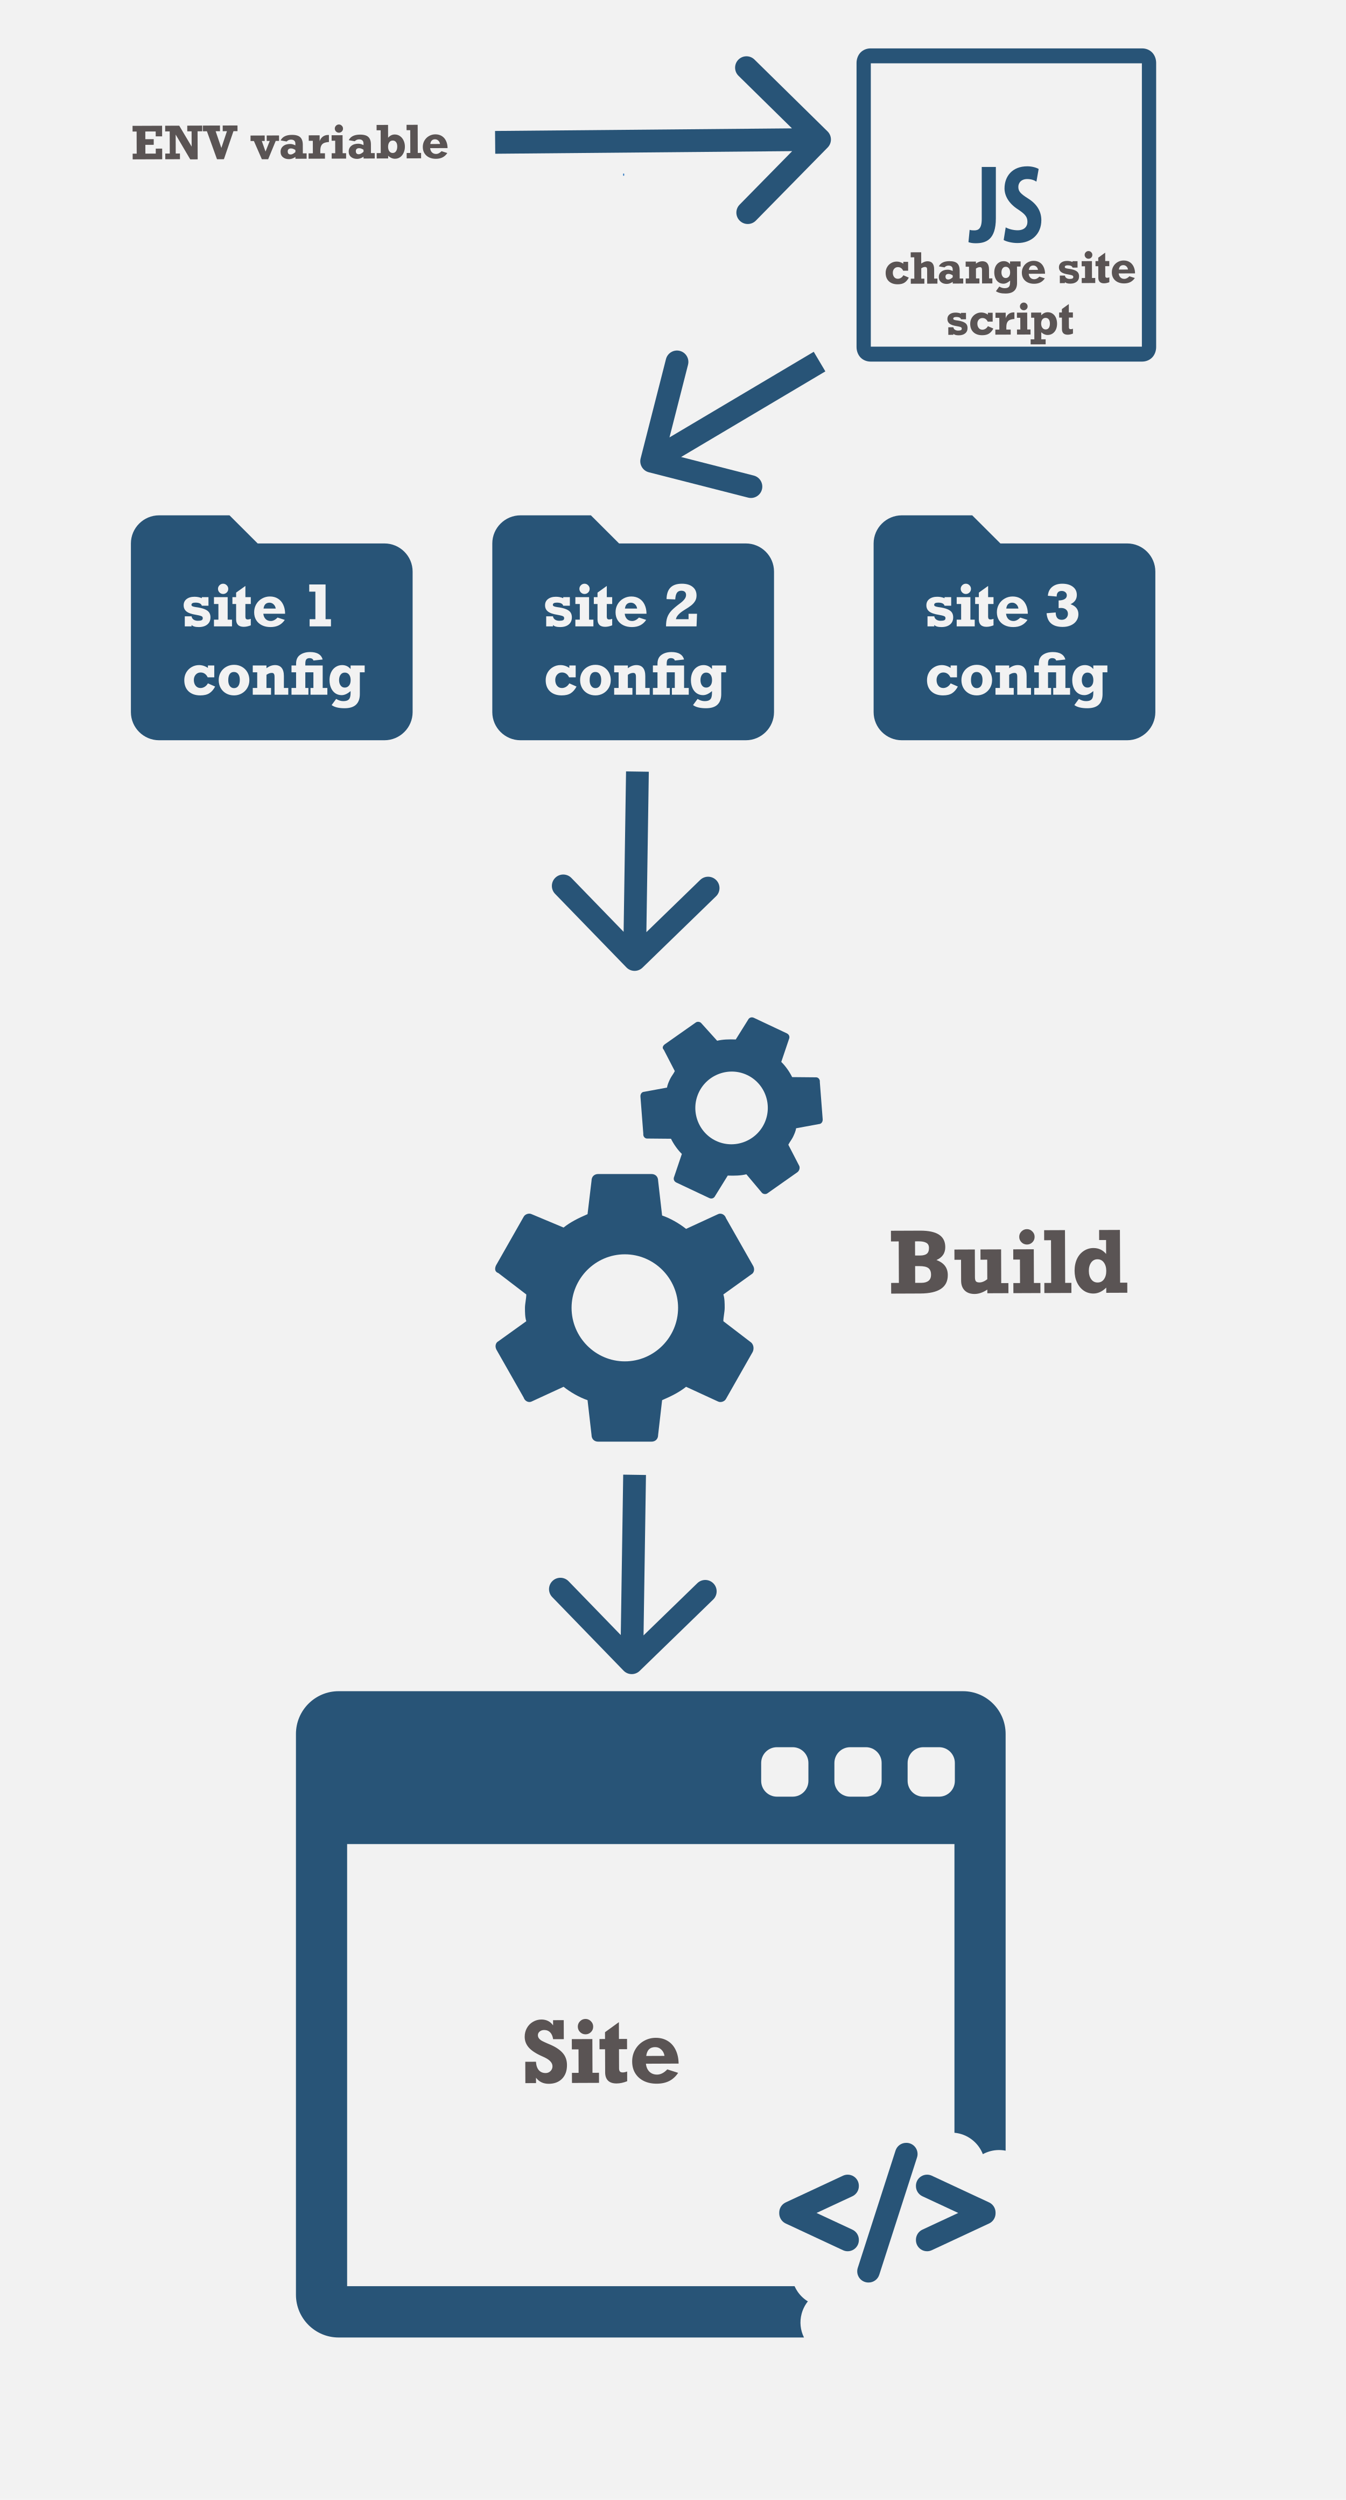 <svg width="473" height="878" viewBox="0 0 473 878" fill="none" xmlns="http://www.w3.org/2000/svg">
<rect width="473" height="878" fill="#F2F2F2"/>
<path fill-rule="evenodd" clip-rule="evenodd" d="M219.155 60.94C219.269 60.94 219.362 61.032 219.362 61.147V61.546C219.362 61.66 219.269 61.753 219.155 61.753C219.041 61.753 218.948 61.66 218.948 61.546V61.147C218.948 61.032 219.041 60.94 219.155 60.94Z" fill="#3A7FC3"/>
<path d="M194.359 711.38L194.352 709.549L198.102 709.535L198.127 716.215L194.377 716.229C194.216 715.155 193.862 714.351 193.313 713.816C192.774 713.271 192.075 713 191.215 713.003C190.61 713.006 190.093 713.178 189.664 713.522C189.236 713.865 189.023 714.296 189.025 714.813C189.026 715.272 189.165 715.667 189.439 715.998C189.714 716.329 190.067 716.611 190.497 716.844C190.928 717.067 191.573 717.367 192.434 717.745L193.329 718.123C195.275 718.955 196.744 719.936 197.734 721.065C198.735 722.194 199.238 723.609 199.244 725.308C199.252 727.329 198.677 728.933 197.519 730.119C196.361 731.295 194.801 731.887 192.838 731.894C190.924 731.901 189.432 731.189 188.362 729.757L188.369 731.647L184.619 731.661L184.591 724.161L188.341 724.147C188.424 725.445 188.76 726.435 189.349 727.117C189.947 727.788 190.749 728.122 191.755 728.119C192.428 728.116 192.994 727.885 193.451 727.424C193.918 726.963 194.151 726.406 194.148 725.751C194.146 725.087 193.875 724.483 193.336 723.938C192.806 723.383 191.901 722.83 190.62 722.278C188.438 721.329 186.853 720.305 185.862 719.205C184.882 718.105 184.389 716.837 184.383 715.402C184.379 714.279 184.634 713.252 185.148 712.323C185.662 711.393 186.373 710.663 187.279 710.132C188.195 709.592 189.19 709.319 190.264 709.315C191.124 709.312 191.905 709.485 192.61 709.834C193.314 710.183 193.897 710.698 194.359 711.38ZM208.452 711.797C208.455 712.578 208.189 713.229 207.654 713.748C207.128 714.258 206.499 714.514 205.767 714.517C205.025 714.52 204.384 714.258 203.845 713.733C203.316 713.198 203.05 712.559 203.047 711.817C203.044 711.085 203.306 710.454 203.831 709.924C204.366 709.385 205.005 709.114 205.747 709.112C206.479 709.109 207.11 709.375 207.64 709.91C208.179 710.436 208.449 711.065 208.452 711.797ZM210.49 728.02L210.503 731.565L200.996 731.6L200.983 728.055L203.327 728.047L203.296 719.8L200.952 719.808L200.939 716.205L208.161 716.178L208.205 728.029L210.49 728.02ZM220.348 716.133L220.362 719.736L217.52 719.747L217.545 726.471C217.546 726.949 217.64 727.31 217.827 727.553C218.013 727.787 218.36 727.903 218.868 727.901C219.288 727.9 219.796 727.79 220.39 727.573L220.403 730.986C219.087 731.509 217.847 731.772 216.685 731.776C215.347 731.781 214.34 731.448 213.664 730.777C212.997 730.096 212.662 729.135 212.657 727.895L212.627 719.765L210.679 719.772L210.666 716.169L212.614 716.162L212.605 713.774L217.485 710.24L217.506 716.143L220.348 716.133ZM238.471 724.796L226.987 724.839C227.108 726.02 227.517 726.956 228.213 727.647C228.919 728.328 229.823 728.666 230.927 728.662C232.147 728.658 233.337 728.048 234.494 726.833L238.307 728.049C237.472 729.312 236.436 730.263 235.198 730.902C233.96 731.532 232.491 731.85 230.792 731.856C229.093 731.862 227.588 731.551 226.277 730.921C224.976 730.281 223.962 729.377 223.235 728.207C222.517 727.038 222.156 725.662 222.15 724.08C222.144 722.518 222.51 721.101 223.248 719.828C223.995 718.556 225.002 717.561 226.269 716.843C227.545 716.116 228.931 715.75 230.425 715.744C232.046 715.738 233.459 716.109 234.662 716.856C235.866 717.594 236.793 718.65 237.443 720.025C238.102 721.39 238.445 722.98 238.471 724.796ZM230.203 719.012C229.324 719.015 228.617 719.271 228.081 719.781C227.556 720.291 227.227 721.068 227.094 722.114L233.51 722.09C233.37 721.173 232.991 720.432 232.374 719.868C231.766 719.294 231.042 719.008 230.203 719.012Z" fill="#5A5454"/>
<path d="M283.891 808.316C282.507 807.472 281.302 806.341 280.343 804.971C279.901 804.339 279.527 803.671 279.217 802.98H121.984V647.7H335.405V749.092C339.961 749.505 343.784 752.503 345.389 756.609C346.811 755.828 348.395 755.346 350.059 755.199C351.185 755.101 352.304 755.169 353.389 755.385V609.017C353.389 600.736 346.667 594 338.403 594H118.987C110.723 594 104 600.736 104 609.017V805.984C104 814.264 110.723 821 118.987 821H282.525C281.249 818.411 280.946 815.488 281.697 812.675C282.13 811.058 282.879 809.582 283.891 808.316V808.316ZM318.948 619.216C318.948 616.154 321.425 613.671 324.481 613.671H330.015C333.071 613.671 335.548 616.153 335.548 619.216V625.5C335.548 628.562 333.071 631.044 330.015 631.044H324.481C321.424 631.044 318.948 628.562 318.948 625.5V619.216ZM293.216 619.216C293.216 616.154 295.694 613.671 298.75 613.671H304.284C307.341 613.671 309.818 616.153 309.818 619.216V625.5C309.818 628.562 307.34 631.044 304.284 631.044H298.75C295.694 631.044 293.216 628.562 293.216 625.5V619.216ZM267.484 619.216C267.484 616.154 269.962 613.671 273.018 613.671H278.551C281.608 613.671 284.085 616.153 284.085 619.216V625.5C284.085 628.562 281.608 631.044 278.551 631.044H273.018C269.962 631.044 267.484 628.562 267.484 625.5V619.216Z" fill="#285477"/>
<path d="M301.812 786.682C301.812 785.162 300.923 783.765 299.546 783.124L286.944 777.257L299.546 771.39C300.923 770.749 301.812 769.352 301.812 767.832V767.73C301.812 766.383 301.136 765.146 300.003 764.423C299.376 764.022 298.646 763.81 297.893 763.81C297.325 763.81 296.755 763.935 296.245 764.172L276.098 773.559C274.722 774.201 273.833 775.597 273.833 777.117V777.398C273.833 778.916 274.721 780.311 276.098 780.956L296.247 790.344C296.768 790.586 297.323 790.708 297.896 790.708C298.643 790.708 299.37 790.496 300.003 790.092C301.136 789.367 301.813 788.131 301.813 786.785L301.812 786.682Z" fill="#285477"/>
<path d="M321.691 754.244C320.956 753.236 319.774 752.635 318.528 752.635H318.428C316.718 752.635 315.219 753.731 314.698 755.36L301.424 796.57C301.046 797.76 301.259 799.071 301.992 800.078C302.727 801.086 303.91 801.688 305.155 801.688H305.255C306.965 801.688 308.463 800.591 308.984 798.962L322.256 757.755C322.638 756.567 322.426 755.254 321.691 754.244V754.244Z" fill="#285477"/>
<path d="M347.584 773.559L327.437 764.172C326.928 763.935 326.359 763.81 325.791 763.81C325.038 763.81 324.308 764.022 323.682 764.422C322.547 765.146 321.87 766.383 321.87 767.73V767.832C321.87 769.351 322.759 770.748 324.137 771.392L336.739 777.258L324.137 783.124C322.76 783.765 321.87 785.162 321.87 786.682V786.785C321.87 788.131 322.547 789.366 323.681 790.093C324.312 790.496 325.04 790.708 325.788 790.708C326.36 790.708 326.914 790.586 327.439 790.343L347.587 780.955C348.963 780.312 349.851 778.916 349.851 777.398V777.118C349.85 775.597 348.961 774.201 347.584 773.559V773.559Z" fill="#285477"/>
<path d="M332.181 437.998C332.189 440.136 331.154 441.659 329.078 442.565C330.417 443.058 331.416 443.743 332.074 444.619C332.731 445.486 333.062 446.559 333.067 447.838C333.083 452.135 329.868 454.295 323.423 454.319L313.169 454.357L313.155 450.607L315.88 450.597L315.826 436.022L313.101 436.032L313.087 432.282L323.341 432.244C326.32 432.233 328.533 432.704 329.982 433.655C331.441 434.607 332.174 436.054 332.181 437.998ZM326.455 438.312C326.451 437.452 326.137 436.853 325.51 436.514C324.894 436.164 324.024 435.992 322.901 435.996L321.553 436.001L321.572 440.981L323.344 440.975C324.389 440.971 325.17 440.768 325.686 440.365C326.202 439.963 326.458 439.279 326.455 438.312ZM327.178 447.699C327.174 446.625 326.858 445.854 326.232 445.388C325.615 444.921 324.549 444.691 323.036 444.697L321.586 444.702L321.607 450.576L323.863 450.568C324.879 450.564 325.684 450.331 326.278 449.87C326.881 449.409 327.181 448.685 327.178 447.699ZM344.224 450.434C345.064 450.431 345.971 450.056 346.945 449.31L346.919 442.44L344.561 442.449L344.547 438.846L351.798 438.819L351.842 450.669L354.362 450.66L354.375 454.205L346.963 454.232L346.958 452.943C345.429 453.964 343.941 454.478 342.496 454.483C341.002 454.489 339.838 454.078 339.005 453.251C338.172 452.424 337.753 451.283 337.747 449.828L337.72 442.474L335.406 442.483L335.392 438.879L342.57 438.853L342.606 448.55C342.608 449.273 342.723 449.77 342.948 450.043C343.184 450.306 343.609 450.436 344.224 450.434ZM363.574 434.395C363.577 435.177 363.311 435.827 362.776 436.346C362.25 436.856 361.621 437.112 360.889 437.115C360.147 437.118 359.506 436.857 358.967 436.331C358.438 435.796 358.172 435.157 358.169 434.415C358.166 433.683 358.427 433.052 358.953 432.523C359.488 431.984 360.127 431.713 360.869 431.71C361.601 431.707 362.232 431.973 362.761 432.509C363.3 433.034 363.571 433.663 363.574 434.395ZM365.612 450.618L365.625 454.163L356.118 454.198L356.105 450.653L358.449 450.645L358.418 442.398L356.074 442.406L356.061 438.803L363.283 438.776L363.326 450.627L365.612 450.618ZM376.495 450.578L376.508 454.123L367.002 454.158L366.989 450.613L369.391 450.604L369.335 435.604L366.933 435.613L366.92 432.083L374.244 432.056L374.313 450.586L376.495 450.578ZM396.139 450.505L396.152 454.05L388.754 454.078L388.748 452.247C387.347 453.629 385.855 454.323 384.273 454.329C382.974 454.333 381.825 453.991 380.827 453.301C379.828 452.602 379.043 451.643 378.472 450.424C377.911 449.206 377.628 447.849 377.622 446.355C377.617 444.812 377.89 443.434 378.442 442.221C379.004 441.008 379.796 440.063 380.819 439.385C381.842 438.698 382.983 438.352 384.243 438.347C386.05 438.341 387.537 439.033 388.704 440.425L388.686 435.533L386.254 435.542L386.241 432.012L393.551 431.985L393.619 450.515L396.139 450.505ZM385.709 450.456C386.666 450.453 387.412 450.074 387.946 449.32C388.49 448.556 388.76 447.574 388.755 446.373C388.751 445.171 388.469 444.191 387.909 443.431C387.36 442.672 386.606 442.294 385.649 442.297C384.722 442.301 383.986 442.684 383.442 443.448C382.898 444.212 382.628 445.184 382.632 446.366C382.637 447.557 382.914 448.538 383.463 449.307C384.013 450.077 384.762 450.46 385.709 450.456Z" fill="#5A5454"/>
<path d="M54.718 47.899L54.711 46.172L51.063 46.186L51.073 48.889L54.018 48.878L54.026 50.862L51.08 50.873L51.092 53.959L54.74 53.946L54.734 52.204L56.991 52.195L57.005 55.937L46.623 55.976L46.615 53.976L48.037 53.971L48.008 46.197L46.586 46.202L46.579 44.203L56.962 44.164L56.975 47.891L54.718 47.899ZM67.328 46.126L65.813 46.131L65.805 44.131L71.063 44.112L71.071 46.112L69.43 46.118L69.466 55.969L66.857 55.979L61.731 47.264L61.756 53.92L63.232 53.914L63.24 55.914L58.083 55.933L58.076 53.933L59.662 53.928L59.633 46.154L58.047 46.16L58.04 44.16L62.985 44.142L67.348 51.485L67.328 46.126ZM75.781 46.094L77.788 51.97L79.75 46.08L78.266 46.085L78.258 44.085L83.454 44.066L83.461 46.066L82.039 46.071L78.685 55.92L76.255 55.929L72.711 46.106L71.305 46.111L71.297 44.111L77.297 44.089L77.305 46.089L75.781 46.094ZM91.997 49.519L93.308 53.241L94.794 49.509L93.724 49.513L93.717 47.591L98.053 47.575L98.06 49.496L96.888 49.501L94.24 55.925L92.021 55.933L89.224 49.529L88.044 49.533L88.037 47.612L93.014 47.593L93.021 49.515L91.997 49.519ZM106.409 50.825L106.42 53.864L107.748 53.859L107.755 55.75L103.817 55.764L103.815 55.124C103.072 55.637 102.328 55.895 101.584 55.898C100.682 55.901 99.96 55.672 99.417 55.21C98.874 54.749 98.6 54.125 98.597 53.338C98.594 52.505 98.894 51.837 99.496 51.335C100.104 50.828 100.91 50.572 101.915 50.568C102.264 50.567 102.574 50.605 102.845 50.682C103.122 50.754 103.44 50.88 103.8 51.061L103.798 50.405C103.796 49.988 103.665 49.656 103.403 49.406C103.142 49.157 102.751 49.034 102.23 49.036C101.662 49.038 101.161 49.258 100.725 49.698L98.614 49.323C99.25 48.029 100.57 47.378 102.575 47.37C103.95 47.365 104.931 47.646 105.516 48.211C106.107 48.771 106.404 49.643 106.409 50.825ZM102.163 54.263C102.632 54.261 103.181 53.978 103.809 53.413L103.806 52.678C103.242 52.316 102.726 52.136 102.257 52.137C101.882 52.139 101.596 52.228 101.399 52.406C101.201 52.584 101.103 52.837 101.105 53.165C101.107 53.899 101.46 54.265 102.163 54.263ZM115.584 47.416L115.593 49.877C114.874 49.926 114.302 50.043 113.875 50.227C113.454 50.406 113.127 50.714 112.894 51.153C112.667 51.591 112.554 52.216 112.557 53.029L112.56 53.841L114.193 53.835L114.2 55.726L108.442 55.747L108.435 53.857L109.943 53.851L109.927 49.453L108.497 49.458L108.49 47.536L112.318 47.522L112.326 49.608C112.516 48.977 112.871 48.452 113.39 48.034C113.91 47.615 114.555 47.404 115.326 47.401C115.44 47.401 115.526 47.406 115.584 47.416ZM120.536 45.156C120.538 45.572 120.396 45.919 120.11 46.196C119.83 46.468 119.495 46.605 119.104 46.606C118.708 46.608 118.366 46.468 118.079 46.188C117.797 45.903 117.655 45.562 117.653 45.166C117.652 44.776 117.791 44.439 118.071 44.157C118.357 43.869 118.697 43.725 119.093 43.723C119.484 43.722 119.82 43.864 120.103 44.149C120.39 44.429 120.535 44.765 120.536 45.156ZM121.623 53.808L121.63 55.699L116.56 55.717L116.553 53.827L117.803 53.822L117.786 49.424L116.536 49.428L116.529 47.506L120.381 47.492L120.404 53.812L121.623 53.808ZM130.346 50.736L130.357 53.776L131.685 53.771L131.692 55.661L127.755 55.676L127.752 55.035C127.009 55.548 126.266 55.806 125.521 55.809C124.62 55.812 123.898 55.583 123.354 55.122C122.811 54.66 122.538 54.036 122.535 53.25C122.532 52.416 122.831 51.749 123.434 51.246C124.041 50.739 124.848 50.483 125.853 50.48C126.202 50.478 126.512 50.516 126.783 50.593C127.059 50.665 127.377 50.792 127.737 50.973L127.735 50.316C127.733 49.9 127.602 49.567 127.341 49.318C127.079 49.069 126.688 48.945 126.167 48.947C125.6 48.949 125.098 49.17 124.662 49.609L122.551 49.234C123.187 47.94 124.508 47.289 126.513 47.282C127.888 47.277 128.868 47.557 129.453 48.123C130.044 48.683 130.342 49.554 130.346 50.736ZM126.101 54.174C126.569 54.172 127.118 53.889 127.746 53.324L127.743 52.59C127.179 52.227 126.663 52.047 126.194 52.049C125.819 52.05 125.533 52.14 125.336 52.318C125.139 52.495 125.041 52.748 125.042 53.077C125.045 53.811 125.398 54.177 126.101 54.174ZM138.7 47.237C139.403 47.234 140.026 47.427 140.57 47.816C141.118 48.199 141.539 48.716 141.833 49.366C142.132 50.016 142.283 50.721 142.286 51.481C142.289 52.247 142.146 52.959 141.857 53.616C141.573 54.273 141.166 54.795 140.636 55.183C140.111 55.565 139.503 55.757 138.81 55.76C137.945 55.763 137.144 55.409 136.407 54.699L136.411 55.644L132.38 55.659L132.373 53.768L133.795 53.763L133.765 45.763L132.343 45.768L132.336 43.885L136.367 43.87L136.384 48.378C137.043 47.621 137.815 47.24 138.7 47.237ZM138.005 53.732C138.505 53.73 138.895 53.523 139.175 53.11C139.46 52.692 139.601 52.14 139.599 51.452C139.596 50.77 139.451 50.252 139.163 49.899C138.881 49.541 138.495 49.363 138.005 49.364C137.495 49.366 137.094 49.571 136.804 49.978C136.519 50.386 136.378 50.925 136.38 51.597C136.383 52.227 136.53 52.742 136.824 53.142C137.122 53.537 137.516 53.733 138.005 53.732ZM147.974 53.71L147.981 55.601L142.911 55.62L142.904 53.729L144.185 53.724L144.156 45.724L142.874 45.729L142.867 43.846L146.774 43.832L146.81 53.715L147.974 53.71ZM157.28 52.012L151.156 52.035C151.22 52.665 151.438 53.164 151.809 53.532C152.186 53.895 152.668 54.076 153.257 54.074C153.908 54.071 154.542 53.746 155.159 53.098L157.193 53.747C156.748 54.42 156.195 54.927 155.535 55.268C154.874 55.604 154.091 55.774 153.185 55.777C152.279 55.781 151.476 55.614 150.777 55.278C150.083 54.937 149.542 54.455 149.154 53.831C148.772 53.208 148.579 52.474 148.576 51.63C148.573 50.797 148.768 50.041 149.161 49.362C149.56 48.684 150.097 48.153 150.773 47.77C151.453 47.382 152.192 47.187 152.989 47.184C153.854 47.181 154.607 47.379 155.249 47.777C155.891 48.171 156.386 48.734 156.732 49.467C157.084 50.195 157.266 51.043 157.28 52.012ZM152.871 48.927C152.402 48.928 152.025 49.065 151.739 49.337C151.459 49.609 151.283 50.024 151.213 50.581L154.634 50.569C154.56 50.079 154.358 49.684 154.029 49.383C153.704 49.077 153.319 48.925 152.871 48.927Z" fill="#5A5454"/>
<path d="M135.1 190.875H90.55L80.65 181H55.9C50.455 181 46 185.444 46 190.875V250.125C46 255.556 50.455 260 55.9 260H135.1C140.545 260 145 255.556 145 250.125V200.75C145 195.319 140.545 190.875 135.1 190.875Z" fill="#285477"/>
<path d="M70.924 210.098V209.736H73.258V212.744H70.924C70.722 212.021 69.973 211.66 68.678 211.66C67.747 211.66 67.281 211.921 67.281 212.441C67.281 212.669 67.405 212.839 67.652 212.949C67.9 213.06 68.261 213.151 68.736 213.223C70.071 213.392 71.122 213.636 71.891 213.955C72.659 214.268 73.196 214.658 73.502 215.127C73.808 215.589 73.961 216.152 73.961 216.816C73.961 217.897 73.59 218.74 72.848 219.346C72.112 219.945 71.109 220.244 69.84 220.244C68.603 220.244 67.763 219.997 67.32 219.502V220H64.938V216.465H67.32C67.385 216.953 67.62 217.337 68.023 217.617C68.434 217.897 68.938 218.037 69.537 218.037C70.123 218.037 70.556 217.972 70.836 217.842C71.116 217.705 71.256 217.471 71.256 217.139C71.256 216.911 71.197 216.735 71.08 216.611C70.963 216.481 70.735 216.367 70.397 216.27C70.064 216.172 69.553 216.061 68.863 215.938C67.327 215.697 66.22 215.309 65.543 214.775C64.872 214.235 64.537 213.509 64.537 212.598C64.537 211.667 64.885 210.934 65.582 210.4C66.285 209.867 67.21 209.6 68.356 209.6C69.28 209.6 70.136 209.766 70.924 210.098ZM80.211 206.816C80.211 207.337 80.032 207.77 79.674 208.115C79.322 208.454 78.902 208.623 78.414 208.623C77.919 208.623 77.493 208.447 77.135 208.096C76.783 207.738 76.607 207.311 76.607 206.816C76.607 206.328 76.783 205.908 77.135 205.557C77.493 205.199 77.919 205.02 78.414 205.02C78.902 205.02 79.322 205.199 79.674 205.557C80.032 205.908 80.211 206.328 80.211 206.816ZM81.529 217.637V220H75.191V217.637H76.754V212.139H75.191V209.736H80.006V217.637H81.529ZM88.131 209.736V212.139H86.236V216.621C86.236 216.94 86.298 217.181 86.422 217.344C86.546 217.5 86.777 217.578 87.115 217.578C87.395 217.578 87.734 217.507 88.131 217.363V219.639C87.252 219.984 86.425 220.156 85.65 220.156C84.758 220.156 84.088 219.932 83.639 219.482C83.196 219.027 82.975 218.385 82.975 217.559V212.139H81.676V209.736H82.975V208.145L86.236 205.801V209.736H88.131ZM100.191 215.557H92.535C92.613 216.344 92.883 216.969 93.346 217.432C93.814 217.887 94.417 218.115 95.152 218.115C95.966 218.115 96.76 217.712 97.535 216.904L100.074 217.725C99.514 218.564 98.821 219.196 97.994 219.619C97.167 220.036 96.188 220.244 95.055 220.244C93.922 220.244 92.919 220.033 92.047 219.609C91.181 219.18 90.507 218.574 90.025 217.793C89.55 217.012 89.312 216.094 89.312 215.039C89.312 213.997 89.56 213.053 90.055 212.207C90.556 211.361 91.23 210.7 92.076 210.225C92.929 209.743 93.853 209.502 94.85 209.502C95.93 209.502 96.871 209.753 97.672 210.254C98.473 210.749 99.088 211.455 99.518 212.373C99.954 213.285 100.178 214.346 100.191 215.557ZM94.693 211.68C94.107 211.68 93.635 211.849 93.277 212.188C92.926 212.526 92.704 213.044 92.613 213.74H96.891C96.799 213.128 96.549 212.633 96.139 212.256C95.735 211.872 95.253 211.68 94.693 211.68ZM116.305 217.48V220H108.805V217.48H110.826V207.803H108.668V205.283H114.41V217.48H116.305ZM73.062 234.596V233.736H75.299V237.896H72.984C72.438 236.764 71.604 236.197 70.484 236.197C69.801 236.197 69.234 236.448 68.785 236.949C68.342 237.451 68.121 238.076 68.121 238.824C68.121 239.651 68.333 240.331 68.756 240.865C69.186 241.393 69.755 241.656 70.465 241.656C70.979 241.656 71.467 241.513 71.93 241.227C72.392 240.94 72.769 240.536 73.062 240.016L75.602 241.139C75.042 242.193 74.368 242.975 73.58 243.482C72.792 243.99 71.731 244.244 70.397 244.244C68.665 244.244 67.291 243.772 66.275 242.828C65.266 241.878 64.762 240.562 64.762 238.883C64.762 237.88 64.993 236.979 65.455 236.178C65.924 235.377 66.555 234.749 67.35 234.293C68.144 233.831 69.013 233.6 69.957 233.6C71.038 233.6 72.073 233.932 73.062 234.596ZM87.633 238.863C87.633 239.885 87.392 240.807 86.91 241.627C86.428 242.447 85.777 243.089 84.957 243.551C84.137 244.013 83.235 244.244 82.252 244.244C81.21 244.244 80.279 244.013 79.459 243.551C78.639 243.089 77.997 242.447 77.535 241.627C77.079 240.807 76.852 239.885 76.852 238.863C76.852 237.848 77.086 236.933 77.555 236.119C78.03 235.305 78.681 234.667 79.508 234.205C80.335 233.736 81.249 233.502 82.252 233.502C83.274 233.502 84.195 233.736 85.016 234.205C85.836 234.667 86.477 235.305 86.939 236.119C87.402 236.933 87.633 237.848 87.633 238.863ZM82.232 241.695C82.87 241.695 83.368 241.448 83.727 240.953C84.091 240.452 84.273 239.736 84.273 238.805C84.273 237.932 84.091 237.252 83.727 236.764C83.368 236.269 82.864 236.021 82.213 236.021C81.555 236.021 81.057 236.266 80.719 236.754C80.38 237.236 80.211 237.965 80.211 238.941C80.211 239.768 80.393 240.436 80.758 240.943C81.129 241.445 81.62 241.695 82.232 241.695ZM99.762 237.457V241.637H101.305V244H96.481V237.721C96.481 237.239 96.406 236.891 96.256 236.676C96.113 236.454 95.868 236.344 95.523 236.344C94.898 236.344 94.27 236.568 93.639 237.018V241.637H95.24V244H88.824V241.637H90.387V236.139H88.824V233.736H93.639V234.703C94.615 233.967 95.618 233.6 96.647 233.6C97.669 233.6 98.443 233.925 98.971 234.576C99.498 235.221 99.762 236.181 99.762 237.457ZM104.049 233.736V233.102C104.049 231.715 104.511 230.689 105.436 230.025C106.367 229.355 107.551 229.02 108.99 229.02C110.208 229.02 111.184 229.241 111.92 229.684C112.662 230.12 113.147 230.771 113.375 231.637L110.152 231.998C109.977 231.438 109.505 231.158 108.736 231.158C108.294 231.158 107.942 231.288 107.682 231.549C107.421 231.809 107.291 232.333 107.291 233.121V233.736H113.395V241.637H115.035V244H109.117V241.637H110.133V236.139H107.291V241.637H108.375V244H102.438V241.637H104.049V236.139H102.438V233.736H104.049ZM123.199 234.996V233.736H128.15V236.139H126.451V243.805C126.451 245.413 126.012 246.64 125.133 247.486C124.254 248.333 122.9 248.756 121.07 248.756C119.046 248.756 117.535 248.385 116.539 247.643L118.131 245.484C118.971 245.999 119.798 246.256 120.611 246.256C121.295 246.256 121.822 246.152 122.193 245.943C122.571 245.742 122.831 245.426 122.975 244.996C123.124 244.573 123.199 244 123.199 243.277V242.721C122.118 243.678 121.07 244.156 120.055 244.156C119.215 244.156 118.469 243.935 117.818 243.492C117.174 243.043 116.676 242.418 116.324 241.617C115.973 240.816 115.797 239.898 115.797 238.863C115.797 237.848 115.982 236.939 116.354 236.139C116.731 235.338 117.262 234.716 117.945 234.273C118.629 233.824 119.391 233.6 120.23 233.6C121.448 233.6 122.438 234.065 123.199 234.996ZM121.158 241.5C121.757 241.5 122.249 241.272 122.633 240.816C123.023 240.354 123.219 239.716 123.219 238.902C123.219 238.076 123.033 237.424 122.662 236.949C122.298 236.474 121.796 236.236 121.158 236.236C120.54 236.236 120.051 236.48 119.693 236.969C119.335 237.457 119.156 238.095 119.156 238.883C119.156 239.638 119.335 240.263 119.693 240.758C120.051 241.253 120.54 241.5 121.158 241.5Z" fill="#F2F2F2"/>
<path d="M262.1 190.875H217.55L207.65 181H182.9C177.455 181 173 185.444 173 190.875V250.125C173 255.556 177.455 260 182.9 260H262.1C267.545 260 272 255.556 272 250.125V200.75C272 195.319 267.545 190.875 262.1 190.875Z" fill="#285477"/>
<path d="M197.924 210.098V209.736H200.258V212.744H197.924C197.722 212.021 196.973 211.66 195.678 211.66C194.747 211.66 194.281 211.921 194.281 212.441C194.281 212.669 194.405 212.839 194.652 212.949C194.9 213.06 195.261 213.151 195.736 213.223C197.071 213.392 198.122 213.636 198.891 213.955C199.659 214.268 200.196 214.658 200.502 215.127C200.808 215.589 200.961 216.152 200.961 216.816C200.961 217.897 200.59 218.74 199.848 219.346C199.112 219.945 198.109 220.244 196.84 220.244C195.603 220.244 194.763 219.997 194.32 219.502V220H191.938V216.465H194.32C194.385 216.953 194.62 217.337 195.023 217.617C195.434 217.897 195.938 218.037 196.537 218.037C197.123 218.037 197.556 217.972 197.836 217.842C198.116 217.705 198.256 217.471 198.256 217.139C198.256 216.911 198.197 216.735 198.08 216.611C197.963 216.481 197.735 216.367 197.396 216.27C197.064 216.172 196.553 216.061 195.863 215.938C194.327 215.697 193.22 215.309 192.543 214.775C191.872 214.235 191.537 213.509 191.537 212.598C191.537 211.667 191.885 210.934 192.582 210.4C193.285 209.867 194.21 209.6 195.355 209.6C196.28 209.6 197.136 209.766 197.924 210.098ZM207.211 206.816C207.211 207.337 207.032 207.77 206.674 208.115C206.322 208.454 205.902 208.623 205.414 208.623C204.919 208.623 204.493 208.447 204.135 208.096C203.783 207.738 203.607 207.311 203.607 206.816C203.607 206.328 203.783 205.908 204.135 205.557C204.493 205.199 204.919 205.02 205.414 205.02C205.902 205.02 206.322 205.199 206.674 205.557C207.032 205.908 207.211 206.328 207.211 206.816ZM208.529 217.637V220H202.191V217.637H203.754V212.139H202.191V209.736H207.006V217.637H208.529ZM215.131 209.736V212.139H213.236V216.621C213.236 216.94 213.298 217.181 213.422 217.344C213.546 217.5 213.777 217.578 214.115 217.578C214.395 217.578 214.734 217.507 215.131 217.363V219.639C214.252 219.984 213.425 220.156 212.65 220.156C211.758 220.156 211.088 219.932 210.639 219.482C210.196 219.027 209.975 218.385 209.975 217.559V212.139H208.676V209.736H209.975V208.145L213.236 205.801V209.736H215.131ZM227.191 215.557H219.535C219.613 216.344 219.883 216.969 220.346 217.432C220.814 217.887 221.417 218.115 222.152 218.115C222.966 218.115 223.76 217.712 224.535 216.904L227.074 217.725C226.514 218.564 225.821 219.196 224.994 219.619C224.167 220.036 223.188 220.244 222.055 220.244C220.922 220.244 219.919 220.033 219.047 219.609C218.181 219.18 217.507 218.574 217.025 217.793C216.55 217.012 216.312 216.094 216.312 215.039C216.312 213.997 216.56 213.053 217.055 212.207C217.556 211.361 218.23 210.7 219.076 210.225C219.929 209.743 220.854 209.502 221.85 209.502C222.93 209.502 223.871 209.753 224.672 210.254C225.473 210.749 226.088 211.455 226.518 212.373C226.954 213.285 227.178 214.346 227.191 215.557ZM221.693 211.68C221.107 211.68 220.635 211.849 220.277 212.188C219.926 212.526 219.704 213.044 219.613 213.74H223.891C223.799 213.128 223.549 212.633 223.139 212.256C222.735 211.872 222.253 211.68 221.693 211.68ZM244.77 209.16C244.77 209.909 244.6 210.56 244.262 211.113C243.93 211.667 243.48 212.171 242.914 212.627C242.348 213.076 241.524 213.626 240.443 214.277C238.686 215.358 237.712 216.426 237.523 217.48H241.967V215.576H244.945L244.77 220H234.047C234.047 218.691 234.203 217.614 234.516 216.768C234.828 215.921 235.32 215.146 235.99 214.443C236.667 213.734 237.66 212.894 238.969 211.924C239.659 211.416 240.183 210.924 240.541 210.449C240.906 209.974 241.088 209.486 241.088 208.984C241.088 208.49 240.945 208.115 240.658 207.861C240.372 207.607 239.962 207.48 239.428 207.48C238.738 207.48 238.223 207.721 237.885 208.203C237.553 208.678 237.354 209.456 237.289 210.537L234.232 210.42C234.271 208.604 234.737 207.249 235.629 206.357C236.521 205.465 237.855 205.02 239.633 205.02C241.228 205.02 242.481 205.387 243.393 206.123C244.311 206.852 244.77 207.865 244.77 209.16ZM200.062 234.596V233.736H202.299V237.896H199.984C199.438 236.764 198.604 236.197 197.484 236.197C196.801 236.197 196.234 236.448 195.785 236.949C195.342 237.451 195.121 238.076 195.121 238.824C195.121 239.651 195.333 240.331 195.756 240.865C196.186 241.393 196.755 241.656 197.465 241.656C197.979 241.656 198.467 241.513 198.93 241.227C199.392 240.94 199.77 240.536 200.062 240.016L202.602 241.139C202.042 242.193 201.368 242.975 200.58 243.482C199.792 243.99 198.731 244.244 197.396 244.244C195.665 244.244 194.291 243.772 193.275 242.828C192.266 241.878 191.762 240.562 191.762 238.883C191.762 237.88 191.993 236.979 192.455 236.178C192.924 235.377 193.555 234.749 194.35 234.293C195.144 233.831 196.013 233.6 196.957 233.6C198.038 233.6 199.073 233.932 200.062 234.596ZM214.633 238.863C214.633 239.885 214.392 240.807 213.91 241.627C213.428 242.447 212.777 243.089 211.957 243.551C211.137 244.013 210.235 244.244 209.252 244.244C208.21 244.244 207.279 244.013 206.459 243.551C205.639 243.089 204.997 242.447 204.535 241.627C204.079 240.807 203.852 239.885 203.852 238.863C203.852 237.848 204.086 236.933 204.555 236.119C205.03 235.305 205.681 234.667 206.508 234.205C207.335 233.736 208.249 233.502 209.252 233.502C210.274 233.502 211.195 233.736 212.016 234.205C212.836 234.667 213.477 235.305 213.939 236.119C214.402 236.933 214.633 237.848 214.633 238.863ZM209.232 241.695C209.87 241.695 210.368 241.448 210.727 240.953C211.091 240.452 211.273 239.736 211.273 238.805C211.273 237.932 211.091 237.252 210.727 236.764C210.368 236.269 209.864 236.021 209.213 236.021C208.555 236.021 208.057 236.266 207.719 236.754C207.38 237.236 207.211 237.965 207.211 238.941C207.211 239.768 207.393 240.436 207.758 240.943C208.129 241.445 208.62 241.695 209.232 241.695ZM226.762 237.457V241.637H228.305V244H223.48V237.721C223.48 237.239 223.406 236.891 223.256 236.676C223.113 236.454 222.868 236.344 222.523 236.344C221.898 236.344 221.27 236.568 220.639 237.018V241.637H222.24V244H215.824V241.637H217.387V236.139H215.824V233.736H220.639V234.703C221.615 233.967 222.618 233.6 223.646 233.6C224.669 233.6 225.443 233.925 225.971 234.576C226.498 235.221 226.762 236.181 226.762 237.457ZM231.049 233.736V233.102C231.049 231.715 231.511 230.689 232.436 230.025C233.367 229.355 234.551 229.02 235.99 229.02C237.208 229.02 238.184 229.241 238.92 229.684C239.662 230.12 240.147 230.771 240.375 231.637L237.152 231.998C236.977 231.438 236.505 231.158 235.736 231.158C235.294 231.158 234.942 231.288 234.682 231.549C234.421 231.809 234.291 232.333 234.291 233.121V233.736H240.395V241.637H242.035V244H236.117V241.637H237.133V236.139H234.291V241.637H235.375V244H229.438V241.637H231.049V236.139H229.438V233.736H231.049ZM250.199 234.996V233.736H255.15V236.139H253.451V243.805C253.451 245.413 253.012 246.64 252.133 247.486C251.254 248.333 249.9 248.756 248.07 248.756C246.046 248.756 244.535 248.385 243.539 247.643L245.131 245.484C245.971 245.999 246.798 246.256 247.611 246.256C248.295 246.256 248.822 246.152 249.193 245.943C249.571 245.742 249.831 245.426 249.975 244.996C250.124 244.573 250.199 244 250.199 243.277V242.721C249.118 243.678 248.07 244.156 247.055 244.156C246.215 244.156 245.469 243.935 244.818 243.492C244.174 243.043 243.676 242.418 243.324 241.617C242.973 240.816 242.797 239.898 242.797 238.863C242.797 237.848 242.982 236.939 243.354 236.139C243.731 235.338 244.262 234.716 244.945 234.273C245.629 233.824 246.391 233.6 247.23 233.6C248.448 233.6 249.438 234.065 250.199 234.996ZM248.158 241.5C248.757 241.5 249.249 241.272 249.633 240.816C250.023 240.354 250.219 239.716 250.219 238.902C250.219 238.076 250.033 237.424 249.662 236.949C249.298 236.474 248.796 236.236 248.158 236.236C247.54 236.236 247.051 236.48 246.693 236.969C246.335 237.457 246.156 238.095 246.156 238.883C246.156 239.638 246.335 240.263 246.693 240.758C247.051 241.253 247.54 241.5 248.158 241.5Z" fill="#F2F2F2"/>
<path d="M396.1 190.875H351.55L341.65 181H316.9C311.455 181 307 185.444 307 190.875V250.125C307 255.556 311.455 260 316.9 260H396.1C401.545 260 406 255.556 406 250.125V200.75C406 195.319 401.545 190.875 396.1 190.875Z" fill="#285477"/>
<path d="M331.924 210.098V209.736H334.258V212.744H331.924C331.722 212.021 330.973 211.66 329.678 211.66C328.747 211.66 328.281 211.921 328.281 212.441C328.281 212.669 328.405 212.839 328.652 212.949C328.9 213.06 329.261 213.151 329.736 213.223C331.071 213.392 332.122 213.636 332.891 213.955C333.659 214.268 334.196 214.658 334.502 215.127C334.808 215.589 334.961 216.152 334.961 216.816C334.961 217.897 334.59 218.74 333.848 219.346C333.112 219.945 332.109 220.244 330.84 220.244C329.603 220.244 328.763 219.997 328.32 219.502V220H325.938V216.465H328.32C328.385 216.953 328.62 217.337 329.023 217.617C329.434 217.897 329.938 218.037 330.537 218.037C331.123 218.037 331.556 217.972 331.836 217.842C332.116 217.705 332.256 217.471 332.256 217.139C332.256 216.911 332.197 216.735 332.08 216.611C331.963 216.481 331.735 216.367 331.396 216.27C331.064 216.172 330.553 216.061 329.863 215.938C328.327 215.697 327.22 215.309 326.543 214.775C325.872 214.235 325.537 213.509 325.537 212.598C325.537 211.667 325.885 210.934 326.582 210.4C327.285 209.867 328.21 209.6 329.355 209.6C330.28 209.6 331.136 209.766 331.924 210.098ZM341.211 206.816C341.211 207.337 341.032 207.77 340.674 208.115C340.322 208.454 339.902 208.623 339.414 208.623C338.919 208.623 338.493 208.447 338.135 208.096C337.783 207.738 337.607 207.311 337.607 206.816C337.607 206.328 337.783 205.908 338.135 205.557C338.493 205.199 338.919 205.02 339.414 205.02C339.902 205.02 340.322 205.199 340.674 205.557C341.032 205.908 341.211 206.328 341.211 206.816ZM342.529 217.637V220H336.191V217.637H337.754V212.139H336.191V209.736H341.006V217.637H342.529ZM349.131 209.736V212.139H347.236V216.621C347.236 216.94 347.298 217.181 347.422 217.344C347.546 217.5 347.777 217.578 348.115 217.578C348.395 217.578 348.734 217.507 349.131 217.363V219.639C348.252 219.984 347.425 220.156 346.65 220.156C345.758 220.156 345.088 219.932 344.639 219.482C344.196 219.027 343.975 218.385 343.975 217.559V212.139H342.676V209.736H343.975V208.145L347.236 205.801V209.736H349.131ZM361.191 215.557H353.535C353.613 216.344 353.883 216.969 354.346 217.432C354.814 217.887 355.417 218.115 356.152 218.115C356.966 218.115 357.76 217.712 358.535 216.904L361.074 217.725C360.514 218.564 359.821 219.196 358.994 219.619C358.167 220.036 357.188 220.244 356.055 220.244C354.922 220.244 353.919 220.033 353.047 219.609C352.181 219.18 351.507 218.574 351.025 217.793C350.55 217.012 350.312 216.094 350.312 215.039C350.312 213.997 350.56 213.053 351.055 212.207C351.556 211.361 352.23 210.7 353.076 210.225C353.929 209.743 354.854 209.502 355.85 209.502C356.93 209.502 357.871 209.753 358.672 210.254C359.473 210.749 360.088 211.455 360.518 212.373C360.954 213.285 361.178 214.346 361.191 215.557ZM355.693 211.68C355.107 211.68 354.635 211.849 354.277 212.188C353.926 212.526 353.704 213.044 353.613 213.74H357.891C357.799 213.128 357.549 212.633 357.139 212.256C356.735 211.872 356.253 211.68 355.693 211.68ZM378.408 208.965C378.408 210.443 377.669 211.527 376.191 212.217C378.04 212.848 378.965 214.017 378.965 215.723C378.965 216.602 378.727 217.383 378.252 218.066C377.783 218.743 377.129 219.268 376.289 219.639C375.449 220.01 374.502 220.195 373.447 220.195C369.925 220.195 368.037 218.59 367.783 215.381L370.986 215.117C370.999 216.836 371.706 217.695 373.105 217.695C373.75 217.695 374.274 217.493 374.678 217.09C375.081 216.686 375.283 216.188 375.283 215.596C375.283 214.984 375.068 214.489 374.639 214.111C374.215 213.727 373.613 213.535 372.832 213.535C372.708 213.535 372.435 213.551 372.012 213.584V210.898C372.917 210.885 373.623 210.726 374.131 210.42C374.639 210.114 374.893 209.674 374.893 209.102C374.893 208.646 374.72 208.275 374.375 207.988C374.036 207.702 373.607 207.559 373.086 207.559C371.914 207.559 371.328 208.213 371.328 209.521L368.232 209.258C368.337 207.923 368.838 206.885 369.736 206.143C370.635 205.394 371.82 205.02 373.291 205.02C374.847 205.02 376.087 205.374 377.012 206.084C377.943 206.787 378.408 207.747 378.408 208.965ZM334.062 234.596V233.736H336.299V237.896H333.984C333.438 236.764 332.604 236.197 331.484 236.197C330.801 236.197 330.234 236.448 329.785 236.949C329.342 237.451 329.121 238.076 329.121 238.824C329.121 239.651 329.333 240.331 329.756 240.865C330.186 241.393 330.755 241.656 331.465 241.656C331.979 241.656 332.467 241.513 332.93 241.227C333.392 240.94 333.77 240.536 334.062 240.016L336.602 241.139C336.042 242.193 335.368 242.975 334.58 243.482C333.792 243.99 332.731 244.244 331.396 244.244C329.665 244.244 328.291 243.772 327.275 242.828C326.266 241.878 325.762 240.562 325.762 238.883C325.762 237.88 325.993 236.979 326.455 236.178C326.924 235.377 327.555 234.749 328.35 234.293C329.144 233.831 330.013 233.6 330.957 233.6C332.038 233.6 333.073 233.932 334.062 234.596ZM348.633 238.863C348.633 239.885 348.392 240.807 347.91 241.627C347.428 242.447 346.777 243.089 345.957 243.551C345.137 244.013 344.235 244.244 343.252 244.244C342.21 244.244 341.279 244.013 340.459 243.551C339.639 243.089 338.997 242.447 338.535 241.627C338.079 240.807 337.852 239.885 337.852 238.863C337.852 237.848 338.086 236.933 338.555 236.119C339.03 235.305 339.681 234.667 340.508 234.205C341.335 233.736 342.249 233.502 343.252 233.502C344.274 233.502 345.195 233.736 346.016 234.205C346.836 234.667 347.477 235.305 347.939 236.119C348.402 236.933 348.633 237.848 348.633 238.863ZM343.232 241.695C343.87 241.695 344.368 241.448 344.727 240.953C345.091 240.452 345.273 239.736 345.273 238.805C345.273 237.932 345.091 237.252 344.727 236.764C344.368 236.269 343.864 236.021 343.213 236.021C342.555 236.021 342.057 236.266 341.719 236.754C341.38 237.236 341.211 237.965 341.211 238.941C341.211 239.768 341.393 240.436 341.758 240.943C342.129 241.445 342.62 241.695 343.232 241.695ZM360.762 237.457V241.637H362.305V244H357.48V237.721C357.48 237.239 357.406 236.891 357.256 236.676C357.113 236.454 356.868 236.344 356.523 236.344C355.898 236.344 355.27 236.568 354.639 237.018V241.637H356.24V244H349.824V241.637H351.387V236.139H349.824V233.736H354.639V234.703C355.615 233.967 356.618 233.6 357.646 233.6C358.669 233.6 359.443 233.925 359.971 234.576C360.498 235.221 360.762 236.181 360.762 237.457ZM365.049 233.736V233.102C365.049 231.715 365.511 230.689 366.436 230.025C367.367 229.355 368.551 229.02 369.99 229.02C371.208 229.02 372.184 229.241 372.92 229.684C373.662 230.12 374.147 230.771 374.375 231.637L371.152 231.998C370.977 231.438 370.505 231.158 369.736 231.158C369.294 231.158 368.942 231.288 368.682 231.549C368.421 231.809 368.291 232.333 368.291 233.121V233.736H374.395V241.637H376.035V244H370.117V241.637H371.133V236.139H368.291V241.637H369.375V244H363.438V241.637H365.049V236.139H363.438V233.736H365.049ZM384.199 234.996V233.736H389.15V236.139H387.451V243.805C387.451 245.413 387.012 246.64 386.133 247.486C385.254 248.333 383.9 248.756 382.07 248.756C380.046 248.756 378.535 248.385 377.539 247.643L379.131 245.484C379.971 245.999 380.798 246.256 381.611 246.256C382.295 246.256 382.822 246.152 383.193 245.943C383.571 245.742 383.831 245.426 383.975 244.996C384.124 244.573 384.199 244 384.199 243.277V242.721C383.118 243.678 382.07 244.156 381.055 244.156C380.215 244.156 379.469 243.935 378.818 243.492C378.174 243.043 377.676 242.418 377.324 241.617C376.973 240.816 376.797 239.898 376.797 238.863C376.797 237.848 376.982 236.939 377.354 236.139C377.731 235.338 378.262 234.716 378.945 234.273C379.629 233.824 380.391 233.6 381.23 233.6C382.448 233.6 383.438 234.065 384.199 234.996ZM382.158 241.5C382.757 241.5 383.249 241.272 383.633 240.816C384.023 240.354 384.219 239.716 384.219 238.902C384.219 238.076 384.033 237.424 383.662 236.949C383.298 236.474 382.796 236.236 382.158 236.236C381.54 236.236 381.051 236.48 380.693 236.969C380.335 237.457 380.156 238.095 380.156 238.883C380.156 239.638 380.335 240.263 380.693 240.758C381.051 241.253 381.54 241.5 382.158 241.5Z" fill="#F2F2F2"/>
<path d="M254.196 464.053C254.196 462.643 254.664 460.763 254.664 459.353C254.664 457.943 254.664 456.063 254.196 454.653L264.022 447.603C264.958 447.133 265.426 445.723 264.49 444.313L255.132 427.863C254.664 426.453 253.26 425.983 252.324 426.453L241.095 431.623C238.755 429.743 235.48 427.863 232.672 426.923L231.269 414.703C231.269 413.293 230.333 412.353 228.929 412.353H210.213C208.809 412.353 207.873 413.293 207.873 414.703L206.47 426.453C203.194 427.863 200.387 429.273 198.047 431.153L186.818 426.453C185.882 425.983 184.478 426.453 184.01 427.393L174.652 443.843C173.716 445.253 173.716 446.663 175.12 447.133L184.946 454.653C184.946 456.063 184.478 457.943 184.478 459.353C184.478 460.763 184.478 462.643 184.946 464.053L175.12 471.103C174.184 471.573 173.716 472.983 174.652 474.393L184.01 490.843C184.478 492.253 185.882 492.723 186.818 492.253L198.047 487.083C200.387 488.963 203.662 490.843 206.47 491.783L207.873 504.003C207.873 505.413 208.809 506.353 210.213 506.353H228.929C230.333 506.353 231.269 505.413 231.269 504.003L232.672 491.783C235.948 490.373 238.755 488.963 241.095 487.083L252.324 492.253C253.26 492.723 254.664 492.253 255.132 491.313L264.49 474.863C264.958 473.923 264.958 472.513 264.022 471.573L254.196 464.053ZM219.571 478.153C209.277 478.153 200.855 469.693 200.855 459.353C200.855 449.013 209.277 440.553 219.571 440.553C229.865 440.553 238.287 449.013 238.287 459.353C238.287 469.693 229.865 478.153 219.571 478.153Z" fill="#285477"/>
<path d="M277.027 402.072C277.436 401.205 278.269 400.183 278.678 399.316C279.087 398.448 279.632 397.291 279.753 396.287L287.845 394.798C288.557 394.78 289.254 394.048 289.087 392.909L288.098 380.071C288.218 379.068 287.491 378.372 286.779 378.39L278.368 378.315C277.474 376.48 276.003 374.373 274.548 372.98L277.227 365.053C277.636 364.185 277.333 363.335 276.469 362.928L264.95 357.501C264.087 357.094 263.238 357.401 262.829 358.269L258.558 365.093C256.134 365.011 253.997 365.065 252.012 365.543L246.464 359.394C246.024 358.834 245.024 358.716 244.463 359.159L233.934 366.569C232.949 367.165 232.54 368.033 233.268 368.73L237.135 376.207C236.726 377.075 235.893 378.096 235.484 378.964C235.075 379.831 234.53 380.988 234.409 381.992L226.317 383.481C225.605 383.499 224.908 384.231 225.075 385.371L226.065 398.208C225.944 399.211 226.671 399.908 227.383 399.89L235.794 399.964C236.688 401.8 238.159 403.907 239.614 405.299L236.935 413.227C236.526 414.094 236.829 414.944 237.693 415.351L249.212 420.779C250.075 421.186 250.924 420.878 251.333 420.011L255.74 412.897C258.165 412.979 260.301 412.925 262.286 412.447L267.698 418.885C268.138 419.446 269.138 419.563 269.699 419.121L280.228 411.71C280.789 411.267 281.197 410.4 280.894 409.55L277.027 402.072ZM251.63 400.71C245.294 397.725 242.564 390.076 245.562 383.712C248.561 377.349 256.197 374.585 262.533 377.57C268.868 380.555 271.598 388.203 268.6 394.567C265.601 400.93 257.965 403.695 251.63 400.71Z" fill="#285477"/>
<path d="M290.853 51.803C292.401 50.228 292.379 47.695 290.804 46.147L265.125 20.915C263.55 19.367 261.017 19.389 259.469 20.965C257.92 22.541 257.943 25.073 259.518 26.622L282.343 49.05L259.915 71.875C258.367 73.45 258.389 75.983 259.965 77.531C261.541 79.08 264.073 79.057 265.622 77.482L290.853 51.803ZM174.035 54L288.035 53L287.965 45L173.965 46L174.035 54Z" fill="#285477"/>
<path d="M225.124 161.01C224.578 163.151 225.87 165.329 228.01 165.876L262.892 174.781C265.032 175.328 267.21 174.036 267.757 171.895C268.303 169.755 267.011 167.577 264.871 167.03L233.865 159.114L241.781 128.108C242.328 125.968 241.036 123.79 238.895 123.243C236.755 122.697 234.577 123.989 234.03 126.129L225.124 161.01ZM285.959 123.56L226.959 158.56L231.041 165.44L290.041 130.44L285.959 123.56Z" fill="#285477"/>
<path d="M219.129 586.785C220.667 588.371 223.2 588.409 224.785 586.871L250.624 561.804C252.209 560.265 252.248 557.733 250.71 556.147C249.171 554.562 246.639 554.524 245.053 556.062L222.086 578.344L199.804 555.376C198.265 553.791 195.733 553.752 194.147 555.29C192.562 556.829 192.524 559.361 194.062 560.947L219.129 586.785ZM219 517.939L218 583.939L226 584.061L227 518.061L219 517.939Z" fill="#285477"/>
<path d="M220.129 339.785C221.667 341.371 224.2 341.409 225.785 339.871L251.624 314.804C253.209 313.265 253.248 310.733 251.71 309.147C250.171 307.562 247.639 307.524 246.053 309.062L223.086 331.344L200.804 308.376C199.265 306.791 196.733 306.752 195.147 308.29C193.562 309.829 193.524 312.361 195.062 313.947L220.129 339.785ZM220 270.939L219 336.939L227 337.061L228 271.061L220 270.939Z" fill="#285477"/>
<path d="M317.441 92.611L317.439 91.967L319.116 91.96L319.127 95.081L317.391 95.087C316.978 94.239 316.351 93.817 315.512 93.82C314.999 93.822 314.575 94.012 314.239 94.389C313.909 94.766 313.744 95.236 313.746 95.797C313.748 96.417 313.909 96.927 314.228 97.326C314.551 97.72 314.979 97.916 315.511 97.914C315.897 97.913 316.263 97.804 316.609 97.588C316.955 97.372 317.237 97.068 317.455 96.676L319.363 97.511C318.945 98.304 318.442 98.892 317.853 99.275C317.263 99.658 316.468 99.852 315.467 99.855C314.168 99.86 313.137 99.51 312.373 98.805C311.613 98.095 311.231 97.111 311.227 95.851C311.224 95.099 311.395 94.422 311.74 93.82C312.089 93.218 312.561 92.745 313.156 92.401C313.75 92.052 314.401 91.876 315.109 91.873C315.92 91.87 316.697 92.116 317.441 92.611ZM325.905 91.758C326.686 91.755 327.273 91.99 327.665 92.462C328.062 92.934 328.262 93.622 328.266 94.525L328.277 97.85L329.42 97.846L329.426 99.618L325.823 99.632L325.805 94.652C325.804 94.335 325.742 94.108 325.62 93.971C325.502 93.835 325.304 93.768 325.026 93.769C324.645 93.77 324.216 93.928 323.738 94.242L323.751 97.868L324.828 97.864L324.834 99.636L320.066 99.654L320.06 97.882L321.305 97.877L321.278 90.377L320.033 90.382L320.027 88.617L323.718 88.603L323.732 92.572C324.521 92.032 325.246 91.761 325.905 91.758ZM337.232 94.967L337.242 97.816L338.487 97.811L338.494 99.583L334.802 99.598L334.8 98.997C334.104 99.478 333.406 99.72 332.708 99.723C331.863 99.726 331.186 99.511 330.677 99.079C330.167 98.646 329.911 98.061 329.909 97.324C329.906 96.543 330.187 95.917 330.752 95.446C331.321 94.97 332.077 94.73 333.02 94.727C333.347 94.725 333.638 94.761 333.892 94.833C334.151 94.9 334.449 95.019 334.787 95.189L334.784 94.573C334.783 94.183 334.66 93.871 334.415 93.637C334.17 93.404 333.803 93.288 333.315 93.29C332.783 93.292 332.312 93.499 331.904 93.91L329.925 93.559C330.521 92.346 331.759 91.736 333.639 91.728C334.928 91.724 335.847 91.986 336.396 92.516C336.949 93.041 337.228 93.858 337.232 94.967ZM333.252 98.19C333.691 98.188 334.205 97.923 334.794 97.393L334.792 96.705C334.263 96.365 333.779 96.196 333.34 96.198C332.988 96.199 332.72 96.283 332.535 96.45C332.35 96.616 332.258 96.853 332.259 97.161C332.262 97.85 332.593 98.193 333.252 98.19ZM347.551 94.641L347.562 97.776L348.719 97.771L348.725 99.544L345.107 99.558L345.091 94.848C345.089 94.487 345.032 94.226 344.919 94.065C344.811 93.9 344.628 93.817 344.369 93.818C343.9 93.82 343.43 93.99 342.957 94.329L342.97 97.794L344.171 97.789L344.177 99.561L339.365 99.58L339.359 97.808L340.531 97.803L340.516 93.68L339.344 93.684L339.338 91.882L342.949 91.868L342.951 92.593C343.682 92.039 344.433 91.76 345.204 91.757C345.971 91.754 346.553 91.996 346.95 92.483C347.347 92.965 347.547 93.684 347.551 94.641ZM354.942 92.767L354.938 91.822L358.652 91.808L358.658 93.609L357.384 93.614L357.404 99.364C357.408 100.57 357.082 101.492 356.425 102.129C355.768 102.766 354.754 103.087 353.382 103.093C351.863 103.099 350.729 102.825 349.98 102.271L351.168 100.648C351.8 101.031 352.42 101.221 353.031 101.219C353.543 101.217 353.939 101.137 354.216 100.98C354.499 100.828 354.694 100.59 354.8 100.267C354.911 99.95 354.966 99.52 354.964 98.978L354.962 98.56C354.154 99.281 353.369 99.643 352.608 99.646C351.978 99.648 351.418 99.485 350.929 99.154C350.444 98.819 350.069 98.352 349.803 97.752C349.537 97.153 349.403 96.465 349.4 95.689C349.398 94.927 349.534 94.245 349.811 93.644C350.092 93.042 350.488 92.574 350.999 92.24C351.511 91.901 352.082 91.731 352.711 91.728C353.625 91.725 354.368 92.071 354.942 92.767ZM353.428 97.651C353.877 97.649 354.246 97.477 354.532 97.134C354.824 96.786 354.969 96.307 354.967 95.696C354.965 95.076 354.824 94.589 354.544 94.233C354.269 93.878 353.893 93.701 353.414 93.703C352.95 93.705 352.585 93.889 352.318 94.257C352.05 94.624 351.918 95.103 351.92 95.694C351.922 96.26 352.058 96.728 352.328 97.098C352.598 97.468 352.964 97.652 353.428 97.651ZM367.244 96.14L361.502 96.162C361.562 96.752 361.767 97.221 362.115 97.566C362.467 97.906 362.92 98.075 363.471 98.073C364.082 98.071 364.676 97.766 365.255 97.158L367.162 97.766C366.744 98.397 366.226 98.873 365.607 99.193C364.988 99.508 364.253 99.667 363.404 99.67C362.554 99.674 361.802 99.518 361.146 99.203C360.496 98.883 359.989 98.431 359.625 97.846C359.267 97.262 359.086 96.574 359.083 95.783C359.081 95.002 359.264 94.293 359.632 93.657C360.006 93.021 360.51 92.523 361.143 92.164C361.782 91.8 362.474 91.617 363.221 91.614C364.032 91.611 364.738 91.796 365.34 92.17C365.942 92.539 366.405 93.067 366.73 93.754C367.06 94.436 367.231 95.232 367.244 96.14ZM363.11 93.248C362.671 93.25 362.317 93.378 362.049 93.633C361.787 93.888 361.622 94.277 361.555 94.799L364.763 94.787C364.693 94.328 364.504 93.958 364.196 93.676C363.892 93.389 363.53 93.246 363.11 93.248ZM376.905 92.008L376.904 91.737L378.654 91.73L378.662 93.986L376.912 93.993C376.758 93.452 376.196 93.183 375.224 93.186C374.526 93.189 374.177 93.386 374.179 93.776C374.179 93.947 374.273 94.074 374.459 94.156C374.644 94.239 374.916 94.306 375.272 94.358C376.274 94.481 377.063 94.661 377.64 94.898C378.217 95.13 378.621 95.422 378.851 95.773C379.082 96.118 379.198 96.54 379.2 97.038C379.203 97.849 378.927 98.482 378.372 98.939C377.822 99.39 377.071 99.617 376.118 99.621C375.191 99.625 374.56 99.442 374.227 99.072L374.228 99.445L372.441 99.452L372.432 96.801L374.219 96.794C374.269 97.16 374.446 97.447 374.749 97.656C375.058 97.865 375.436 97.969 375.886 97.967C376.325 97.965 376.65 97.915 376.859 97.817C377.069 97.713 377.173 97.537 377.172 97.288C377.172 97.117 377.127 96.985 377.039 96.893C376.951 96.796 376.78 96.711 376.525 96.638C376.276 96.566 375.893 96.485 375.375 96.394C374.222 96.218 373.391 95.93 372.881 95.532C372.377 95.129 372.124 94.585 372.121 93.902C372.119 93.203 372.378 92.653 372.899 92.251C373.425 91.848 374.118 91.645 374.977 91.642C375.67 91.639 376.313 91.761 376.905 92.008ZM383.861 89.52C383.862 89.911 383.729 90.236 383.462 90.496C383.199 90.751 382.884 90.879 382.518 90.88C382.147 90.882 381.827 90.751 381.557 90.489C381.293 90.221 381.16 89.902 381.158 89.531C381.157 89.165 381.288 88.849 381.551 88.584C381.818 88.315 382.138 88.179 382.509 88.178C382.875 88.177 383.19 88.309 383.455 88.577C383.724 88.84 383.86 89.154 383.861 89.52ZM384.879 97.632L384.885 99.404L380.131 99.422L380.125 97.65L381.297 97.645L381.282 93.522L380.111 93.526L380.104 91.725L383.715 91.711L383.736 97.636L384.879 97.632ZM389.809 91.687L389.815 93.489L388.394 93.495L388.406 96.856C388.407 97.096 388.454 97.276 388.547 97.398C388.64 97.515 388.814 97.573 389.068 97.572C389.278 97.571 389.532 97.516 389.829 97.407L389.835 99.114C389.177 99.375 388.557 99.507 387.976 99.509C387.307 99.512 386.804 99.345 386.466 99.01C386.132 98.669 385.965 98.189 385.962 97.569L385.948 93.504L384.974 93.508L384.967 91.706L385.942 91.702L385.937 90.508L388.377 88.741L388.388 91.693L389.809 91.687ZM398.87 96.018L393.127 96.04C393.188 96.63 393.392 97.098 393.74 97.444C394.093 97.784 394.545 97.953 395.097 97.951C395.707 97.949 396.302 97.644 396.881 97.036L398.787 97.644C398.37 98.275 397.851 98.751 397.232 99.071C396.613 99.386 395.879 99.545 395.029 99.548C394.18 99.551 393.427 99.395 392.772 99.081C392.121 98.761 391.614 98.309 391.251 97.724C390.893 97.14 390.712 96.452 390.709 95.661C390.706 94.88 390.889 94.171 391.258 93.535C391.632 92.898 392.136 92.401 392.769 92.042C393.407 91.678 394.1 91.495 394.847 91.492C395.658 91.489 396.364 91.674 396.966 92.048C397.568 92.417 398.031 92.945 398.356 93.632C398.685 94.314 398.857 95.109 398.87 96.018ZM394.736 93.126C394.296 93.127 393.943 93.256 393.675 93.511C393.412 93.766 393.248 94.154 393.181 94.677L396.389 94.665C396.319 94.206 396.13 93.836 395.821 93.554C395.517 93.267 395.156 93.124 394.736 93.126ZM337.711 110.16L337.71 109.889L339.46 109.882L339.468 112.138L337.718 112.145C337.564 111.603 337.002 111.334 336.03 111.338C335.332 111.341 334.984 111.537 334.985 111.928C334.986 112.099 335.079 112.226 335.265 112.308C335.451 112.39 335.722 112.457 336.078 112.51C337.08 112.633 337.869 112.813 338.446 113.05C339.023 113.282 339.427 113.573 339.658 113.924C339.888 114.27 340.005 114.692 340.006 115.19C340.009 116 339.733 116.634 339.178 117.09C338.628 117.541 337.877 117.769 336.925 117.773C335.997 117.776 335.366 117.593 335.033 117.223L335.034 117.597L333.247 117.604L333.238 114.952L335.025 114.945C335.075 115.312 335.252 115.599 335.555 115.808C335.864 116.016 336.243 116.12 336.692 116.118C337.131 116.117 337.456 116.066 337.665 115.968C337.875 115.865 337.979 115.688 337.978 115.439C337.978 115.269 337.933 115.137 337.845 115.044C337.757 114.947 337.586 114.862 337.332 114.79C337.082 114.718 336.699 114.636 336.181 114.546C335.028 114.369 334.197 114.082 333.688 113.684C333.183 113.28 332.93 112.737 332.927 112.053C332.925 111.355 333.184 110.805 333.705 110.402C334.231 110 334.924 109.797 335.783 109.794C336.476 109.791 337.119 109.913 337.711 110.16ZM347.153 110.497L347.151 109.852L348.828 109.846L348.839 112.966L347.103 112.973C346.69 112.125 346.063 111.702 345.224 111.705C344.711 111.707 344.287 111.897 343.951 112.274C343.62 112.652 343.456 113.121 343.458 113.682C343.46 114.303 343.621 114.812 343.94 115.211C344.263 115.606 344.691 115.802 345.223 115.8C345.609 115.798 345.975 115.689 346.321 115.473C346.667 115.257 346.949 114.953 347.167 114.562L349.075 115.397C348.657 116.189 348.154 116.777 347.565 117.16C346.975 117.543 346.18 117.737 345.179 117.741C343.88 117.746 342.849 117.396 342.084 116.691C341.325 115.981 340.943 114.996 340.939 113.736C340.936 112.984 341.107 112.307 341.452 111.705C341.801 111.103 342.273 110.63 342.867 110.286C343.462 109.937 344.113 109.761 344.821 109.759C345.632 109.756 346.409 110.002 347.153 110.497ZM356.474 109.728L356.482 112.035C355.808 112.082 355.272 112.191 354.872 112.364C354.477 112.531 354.17 112.821 353.952 113.232C353.739 113.643 353.633 114.229 353.636 114.991L353.639 115.752L355.17 115.747L355.176 117.519L349.778 117.54L349.772 115.767L351.185 115.762L351.171 111.638L349.83 111.644L349.824 109.842L353.413 109.828L353.42 111.784C353.598 111.192 353.931 110.7 354.418 110.308C354.905 109.915 355.51 109.717 356.232 109.715C356.34 109.714 356.42 109.719 356.474 109.728ZM361.117 107.608C361.119 107.999 360.986 108.324 360.718 108.584C360.455 108.839 360.141 108.967 359.775 108.968C359.403 108.97 359.083 108.839 358.814 108.577C358.549 108.309 358.416 107.99 358.415 107.619C358.413 107.253 358.544 106.937 358.807 106.672C359.075 106.403 359.394 106.267 359.765 106.266C360.131 106.264 360.447 106.398 360.711 106.665C360.981 106.928 361.116 107.242 361.117 107.608ZM362.135 115.72L362.141 117.492L357.388 117.51L357.381 115.738L358.553 115.734L358.539 111.61L357.367 111.615L357.36 109.813L360.971 109.799L360.992 115.724L362.135 115.72ZM371.466 113.691C371.469 114.443 371.337 115.12 371.07 115.722C370.804 116.319 370.417 116.789 369.911 117.133C369.409 117.476 368.829 117.649 368.17 117.652C367.359 117.655 366.608 117.338 365.918 116.701L365.926 119.169L367.45 119.164L367.456 120.936L362.183 120.956L362.176 119.184L363.48 119.179L363.453 111.591L362.355 111.595L362.348 109.794L365.893 109.78L365.897 110.739C366.573 110.029 367.331 109.672 368.171 109.668C368.849 109.666 369.436 109.842 369.93 110.196C370.43 110.546 370.81 111.025 371.071 111.635C371.332 112.244 371.463 112.93 371.466 113.691ZM367.452 115.714C367.936 115.712 368.306 115.532 368.564 115.175C368.821 114.812 368.949 114.302 368.946 113.643C368.944 113.013 368.811 112.522 368.546 112.172C368.281 111.821 367.902 111.647 367.409 111.649C366.94 111.651 366.564 111.835 366.283 112.203C366.006 112.57 365.868 113.064 365.87 113.684C365.872 114.265 366.018 114.75 366.308 115.14C366.602 115.524 366.983 115.716 367.452 115.714ZM377.026 109.737L377.032 111.539L375.611 111.544L375.623 114.906C375.624 115.145 375.671 115.326 375.764 115.447C375.858 115.564 376.031 115.622 376.285 115.621C376.495 115.62 376.749 115.566 377.046 115.457L377.052 117.164C376.394 117.425 375.774 117.557 375.193 117.559C374.524 117.561 374.021 117.395 373.683 117.059C373.349 116.719 373.182 116.239 373.179 115.618L373.165 111.553L372.191 111.557L372.185 109.756L373.159 109.752L373.154 108.558L375.595 106.791L375.605 109.742L377.026 109.737Z" fill="#5A5454"/>
<path d="M305.891 17C304.618 17 303.314 17.488 302.39 18.453C301.467 19.418 301 20.78 301 22.11V121.885C301 123.215 301.467 124.581 302.39 125.547C303.314 126.513 304.618 127 305.891 127H401.39C402.663 127 403.971 126.513 404.895 125.547C405.82 124.582 406.286 123.22 406.286 121.89V22.11C406.286 20.78 405.819 19.418 404.895 18.453C403.971 17.488 402.668 17 401.395 17H305.891ZM306.014 22.238H401.272V121.762H306.014V22.238ZM361.011 58.409C355.71 58.409 353.001 61.946 353.001 66.189C353.001 68.583 354.321 71.376 357.78 73.576C359.923 75.026 361.051 75.973 361.051 77.898C361.051 79.626 359.92 80.88 357.589 80.88C356.16 80.88 354.433 80.451 353.418 79.862L352.703 84.297C353.53 84.808 355.524 85.361 357.555 85.361C362.518 85.361 365.937 82.178 365.937 77.346C365.937 74.554 364.696 71.883 361.349 69.76C358.604 68.031 357.854 67.208 357.854 65.636C357.854 64.222 358.872 62.885 360.977 62.885C362.406 62.885 363.494 63.316 364.209 63.79L364.997 59.355C364.245 58.886 362.666 58.409 361.011 58.409ZM344.996 58.644V76.916C344.996 80.331 343.791 80.921 342.362 80.921C341.723 80.921 341.235 80.884 340.747 80.727L340.33 85.044C340.894 85.277 341.797 85.438 342.813 85.438C346.422 85.438 349.956 84.297 349.956 76.675V58.644H344.996Z" fill="#285477"/>
</svg>
